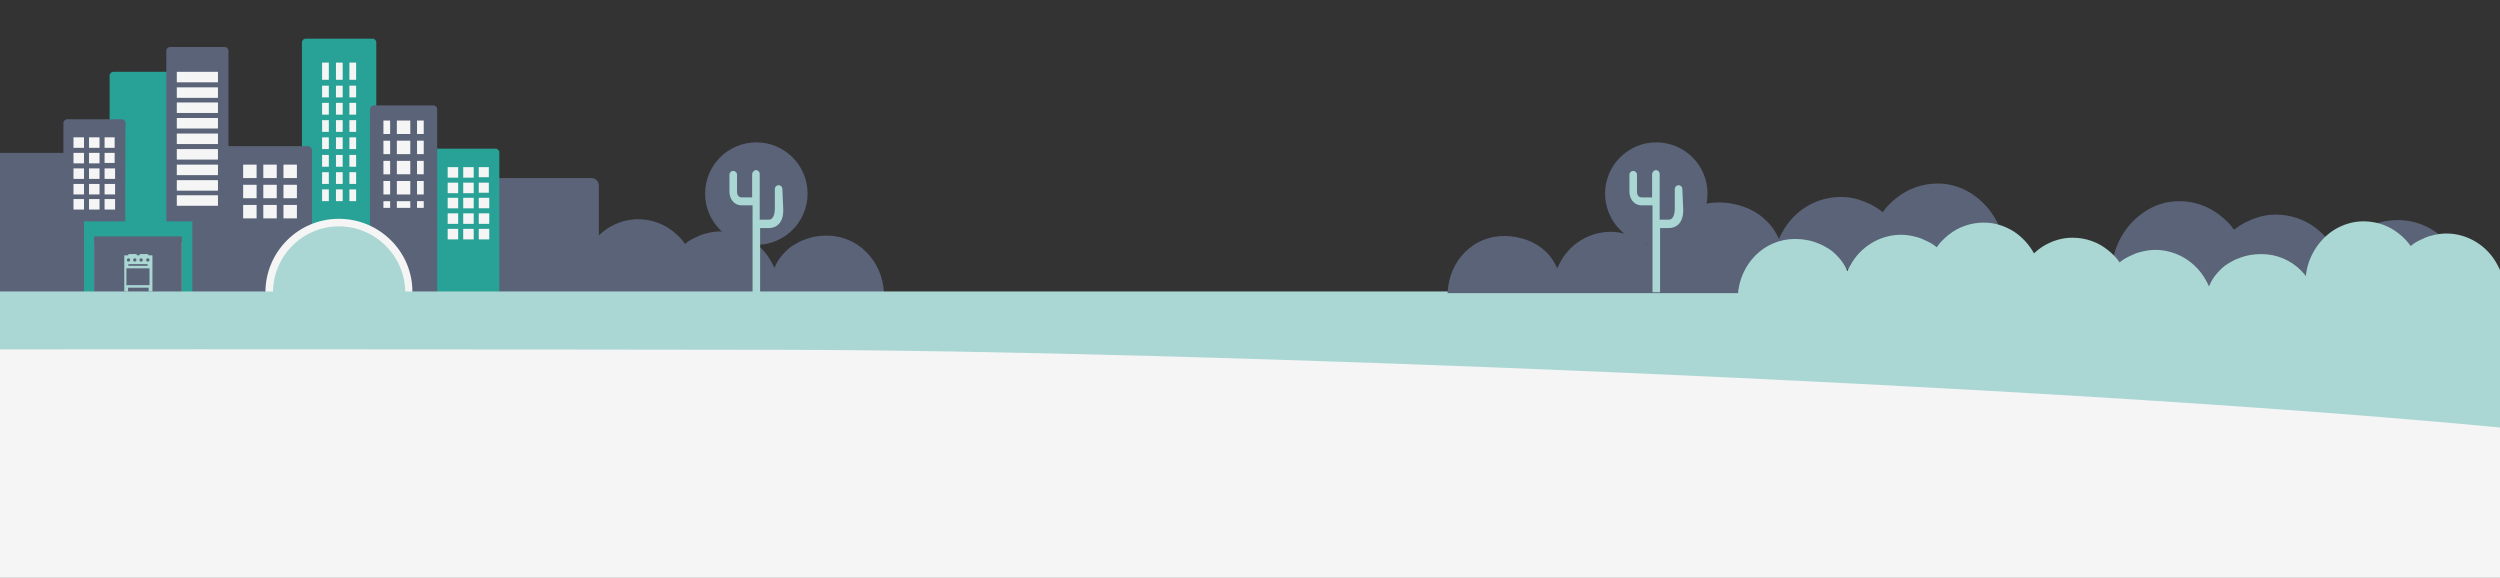 <svg xmlns="http://www.w3.org/2000/svg" xmlns:xlink="http://www.w3.org/1999/xlink" viewBox="0 881.2 595.3 137.6"><rect x="0" y="881.2" width="595.3" height="137.6" fill="#333333" stroke="none"/><path fill="#28A197" d="M40.8 951.1H26.1v-51.9c0-.5.4-.9.9-.9h13c.5 0 .9.4.9.9-.1 0-.1 51.9-.1 51.9z"/><path fill="#5A6378" d="M118.8 923.6h22c1 0 1.8.8 1.8 1.8v35.9h-23.8v-37.7z"/><path fill="#28A197" d="M118.9 958.4H102v-40.9c0-.5.4-.9.9-.9H118c.5 0 .9.4.9.9v40.9z"/><path d="M114 935.7h2.5v2.5H114zm0-3.7h2.5v2.5H114zm0-3.7h2.5v2.5H114zm2.4-2.4v1.2H114v-2.4h2.4m0-2.5v1.2H114V921h2.4m-6.1 14.7h2.5v2.5h-2.5zm0-3.7h2.5v2.5h-2.5zm0-3.7h2.5v2.5h-2.5zm0-3.6h2.5v2.5h-2.5zm0-3.7h2.5v2.5h-2.5zm-3.7 14.7h2.5v2.5h-2.5zm0-3.7h2.5v2.5h-2.5zm0-3.7h2.5v2.5h-2.5zm0-3.6h2.5v2.5h-2.5zm0-3.7h2.5v2.5h-2.5z" fill="#F5F5F5"/><path fill="#5A6378" d="M586.9 949.5h-83.7c-.2-3-.3-2.6-.3-3.6 0-5.8 3.1-11.2 7.8-14.3 2.4-1.6 5.2-2.5 8.2-2.5 3.7 0 7.2 1.3 9.9 3.5 1.1.9 2.2 1.9 3 3.1l.2.2c.9-.7 1.8-1.3 2.8-1.8 1-.5 2-.9 3-1.2 1.3-.4 2.6-.6 4.1-.6 6.1 0 11.3 3.4 14 8.4.3.5.6 1.1.8 1.6.6-1.3 1.3-2.5 2.2-3.5.9-1 1.9-1.9 3-2.6.9-.6 1.9-1.1 3-1.5 1.9-.7 4-1.1 6.2-1.1 8.6.1 15.4 6.9 15.8 15.9zm-557.1 1.9H15.1v-40.9c0-.5.4-.9.9-.9h13c.5 0 .9.4.9.9-.1 0-.1 40.9-.1 40.9zm167.1-14.1c-1.9 0-3.7.3-5.4 1-.9.3-1.8.8-2.6 1.3-1 .6-1.8 1.4-2.6 2.3-.8.9-1.4 1.9-1.9 3.1-.2-.5-.4-.9-.7-1.4-2.3-4.3-6.9-7.3-12.1-7.3-1.2 0-2.4.2-3.5.5-.9.2-1.8.6-2.6 1-.9.4-1.7.9-2.4 1.5 0-.1-.1-.1-.1-.2-.7-1-1.6-1.9-2.6-2.7-2.3-1.9-5.3-3-8.5-3-2.6 0-5 .8-7.1 2.1-4 2.6-6.7 7.3-6.7 12.3 0 .8.1.5.2 3.1h72.2c-.4-7.7-6.3-13.6-13.6-13.6zM54.4 951.4H39.6v-58.1c0-.5.4-.9.9-.9h13c.5 0 .9.4.9.9v58.1z"/><path d="M24.9 928.6h2.5v2.5h-2.5zm0-3.6h2.5v2.5h-2.5zm0-3.7h2.5v2.5h-2.5zm2.4-2.5v1.2h-2.4v-2.4h2.4m0-2.5v1.3h-2.4v-2.5h2.4m-6.1 14.7h2.5v2.5h-2.5zm0-3.6h2.5v2.5h-2.5zm0-3.7h2.5v2.5h-2.5zm0-3.7h2.5v2.5h-2.5zm0-3.7h2.5v2.5h-2.5zm-3.7 14.7H20v2.5h-2.5zm0-3.6H20v2.5h-2.5zm0-3.7H20v2.5h-2.5zm0-3.7H20v2.5h-2.5zm0-3.7H20v2.5h-2.5zM42.1 902h9.8v2.5h-9.8zm0 3.6h9.8v2.5h-9.8zm0 3.7h9.8v2.5h-9.8zm0 3.7h9.8v2.5h-9.8zm0 3.7h9.8v2.5h-9.8zm0 3.7h9.8v2.5h-9.8zm0 3.7h9.8v2.5h-9.8zm0 3.6h9.8v2.5h-9.8zm0-29.4h9.8v2.5h-9.8z" fill="#F5F5F5"/><path fill="#28A197" d="M20 933.9h25.8v17.2H20z"/><path fill="#F5F5F5" d="M22.4 938.8h20.9v12.3H22.4z"/><path fill="#5A6378" d="M22.4 937.5h20.9v13.9H22.4z"/><path fill="#28A197" d="M89.6 951.5v-60.2c0-.5-.4-.9-.9-.9H72.8c-.5 0-.9.4-.9.9v60.2h17.7z"/><path fill="#5A6378" d="M73.3 916H54.1v35.3h20.2v-34.4c-.1-.5-.5-.9-1-.9z"/><path d="M67.5 930h3.2v3.2h-3.2zm0-4.8h3.2v3.2h-3.2zm0-4.8h3.2v3.2h-3.2zm-4.8 9.6h3.2v3.2h-3.2zm0-4.8h3.2v3.2h-3.2zm0-4.8h3.2v3.2h-3.2zm-4.8 9.6h3.2v3.2h-3.2zm0-4.8h3.2v3.2h-3.2zm0-4.8h3.2v3.2h-3.2z" fill="#F5F5F5"/><path fill="#5A6378" d="M393.4 945.3h83.7c.2-3 .3-2.6.3-3.6 0-5.8-3.1-11.2-7.8-14.3-2.4-1.6-5.2-2.5-8.2-2.5-3.7 0-7.2 1.3-9.9 3.5-1.1.9-2.2 1.9-3 3.1l-.2.2c-.9-.7-1.8-1.3-2.8-1.8-1-.5-2-.9-3-1.2-1.3-.4-2.6-.6-4.1-.6-6.1 0-11.3 3.4-14 8.4-.3.5-.6 1.1-.8 1.6-.6-1.3-1.3-2.5-2.2-3.5-.9-1-1.9-1.9-3-2.6-.9-.6-1.9-1.1-3-1.5-1.9-.7-4-1.1-6.2-1.1-8.6.1-15.5 6.9-15.8 15.9zM0 917.6h16.3v43.7H0zm89 33.6h14.2c.5 0 .9-.4.9-.9v-43.1c0-.5-.4-.9-.9-.9H89c-.5 0-.9.4-.9.9v43.1c0 .5.4.9.9.9z"/><path d="M83.2 926.3h1.6v2.8h-1.6zm0-4.1h1.6v2.8h-1.6zm0-4.1h1.6v2.8h-1.6zm0-4.2h1.6v2.8h-1.6zm0-4.1h1.6v2.8h-1.6zm0-4.1h1.6v2.8h-1.6zm0-4.1h1.6v2.8h-1.6zm0-5.5h1.6v4.1h-1.6zM80 926.3h1.6v2.8H80zm0-4.1h1.6v2.8H80zm0-4.1h1.6v2.8H80zm0-4.2h1.6v2.8H80zm0-4.1h1.6v2.8H80zm0-4.1h1.6v2.8H80zm0-4.1h1.6v2.8H80zm0-5.5h1.6v4.1H80zm-3.3 30.2h1.6v2.8h-1.6zm0-4.1h1.6v2.8h-1.6zm0-4.1h1.6v2.8h-1.6zm0-4.2h1.6v2.8h-1.6zm0-4.1h1.6v2.8h-1.6zm0-4.1h1.6v2.8h-1.6zm0-4.1h1.6v2.8h-1.6zm0-5.5h1.6v4.1h-1.6zM99.3 929.1h1.6v1.6h-1.6zm0-4.8h1.6v3.2h-1.6zm0-4.8h1.6v3.2h-1.6zm0-4.8h1.6v3.2h-1.6zm0-4.8h1.6v3.2h-1.6zm-4.8 19.2h3.2v1.6h-3.2zm0-4.8h3.2v3.2h-3.2zm0-4.8h3.2v3.2h-3.2zm0-4.8h3.2v3.2h-3.2zm0-4.8h3.2v3.2h-3.2zm-3.2 19.2h1.6v1.6h-1.6zm0-4.8h1.6v3.2h-1.6zm0-4.8h1.6v3.2h-1.6zm0-4.8h1.6v3.2h-1.6zm0-4.8h1.6v3.2h-1.6z" fill="#F5F5F5"/><defs><path id="a" d="M55 931.5h55v20.1H55z"/></defs><clipPath id="b"><use xlink:href="#a" overflow="visible"/></clipPath><g clip-path="url(#b)"><path fill="#AAD7D3" d="M80.7 967.5c-9.2 0-16.7-7.5-16.7-16.7s7.5-16.7 16.7-16.7 16.7 7.5 16.7 16.7c0 9.3-7.5 16.7-16.7 16.7z"/><path fill="#F5F5F5" d="M80.7 935.1c8.7 0 15.8 7.1 15.8 15.8s-7.1 15.8-15.8 15.8S65 959.6 65 950.9s7-15.8 15.7-15.8m0-1.8c-9.7 0-17.5 7.9-17.5 17.5 0 9.7 7.9 17.5 17.5 17.5s17.5-7.9 17.5-17.5c.1-9.6-7.8-17.5-17.5-17.5z"/></g><circle fill="#5A6378" cx="180.1" cy="927.3" r="12.2"/><path fill="#AAD7D3" d="M186.5 930.9c0 .2.2 2.4-1.1 3.7-.6.6-1.4.9-2.3.9H181v15.3h-1.8v-20.7h-2.5c-2.2 0-3-1.9-3-3.2v-4.1c0-.5.4-.9.9-.9s.9.4.9.9v4.1c0 .3.1 1.3 1.1 1.3h2.5v-5.5c0-.1 0-.2.1-.4.1-.3.5-.6.8-.6.5 0 .9.4.9.9v10.9h2.1c.4 0 .7-.1.9-.4.6-.6.6-2 .6-2.4v-4.5c0-.5.4-.9.9-.9s.9.4.9.9l.2 4.7zM0 950.6h595.3v39.1H0z"/><path fill="#F5F5F5" d="M0 964.4s64.4-.1 186.2.1c93.9.1 300 8.1 409.1 18.5v35.9H0v-54.5z"/><path fill="#AAD7D3" d="M538.5 941.7c-1.9 0-3.7.3-5.4 1-.9.3-1.8.8-2.6 1.3-1 .6-1.8 1.4-2.6 2.3-.8.9-1.4 1.9-1.9 3.1-.2-.5-.4-.9-.7-1.4-2.3-4.3-6.9-7.3-12.1-7.3-1.2 0-2.4.2-3.5.5-.9.2-1.8.6-2.6 1-.9.4-1.7.9-2.4 1.5 0-.1-.1-.1-.1-.2-.7-1-1.6-1.9-2.6-2.7-2.3-1.9-5.3-3-8.5-3-2.6 0-5 .8-7.1 2.1-4 2.6-6.7 7.3-6.7 12.3 0 .8.1.5.2 3.1h72.2c-.4-7.8-6.3-13.6-13.6-13.6z"/><path fill="#5A6378" d="M344.7 951h72.2c.1-2.6.2-2.3.2-3.1 0-5-2.7-9.7-6.7-12.3-2.1-1.3-4.5-2.1-7.1-2.1-3.2 0-6.2 1.1-8.5 3-1 .8-1.9 1.7-2.6 2.7 0 .1-.1.1-.1.2-.8-.6-1.6-1.1-2.4-1.5-.8-.4-1.7-.7-2.6-1-1.1-.3-2.3-.5-3.5-.5-5.2 0-9.8 2.9-12.1 7.3-.2.5-.5.9-.7 1.4-.5-1.1-1.1-2.2-1.9-3.1-.7-.9-1.6-1.6-2.6-2.3-.8-.5-1.7-1-2.6-1.3-1.6-.6-3.5-1-5.4-1-7.4-.1-13.3 5.8-13.6 13.6z"/><circle fill="#5A6378" cx="394.4" cy="927.3" r="12.2"/><path fill="#AAD7D3" d="M400.8 930.9c0 .2.2 2.4-1.1 3.7-.6.6-1.4.9-2.3.9h-2.1v15.3h-1.8v-20.7H391c-2.2 0-3-1.9-3-3.2v-4.1c0-.5.4-.9.9-.9s.9.4.9.9v4.1c0 .3.1 1.3 1.1 1.3h2.5v-5.5c0-.1 0-.2.1-.4.1-.3.5-.6.8-.6.5 0 .9.4.9.9v10.9h2.1c.4 0 .7-.1.9-.4.6-.6.6-2 .6-2.4v-4.5c0-.5.4-.9.9-.9s.9.4.9.9l.2 4.7zm26.6 7.2c1.9 0 3.7.3 5.4 1 .9.3 1.8.8 2.6 1.3 1 .6 1.8 1.4 2.6 2.3.8.9 1.4 1.9 1.9 3.1.2-.5.4-.9.7-1.4 2.3-4.3 6.9-7.3 12.1-7.3 1.2 0 2.4.2 3.5.5.9.2 1.8.6 2.6 1 .9.4 1.7.9 2.4 1.5 0-.1.1-.1.1-.2.7-1 1.6-1.9 2.6-2.7 2.3-1.9 5.3-3 8.5-3 2.6 0 5 .8 7.1 2.1 4 2.6 6.7 7.3 6.7 12.3 0 .8-.1.5-.2 3.1h-72.2c.4-7.7 6.3-13.6 13.6-13.6zm167.9 7.4s-.4-.9-.7-1.4c-2.3-4.3-6.9-7.3-12.1-7.3-1.2 0-2.4.2-3.5.5-.9.2-1.8.6-2.6 1-.9.4-1.7.9-2.4 1.5 0-.1-.1-.1-.1-.2-.7-1-1.6-1.9-2.6-2.7-2.3-1.9-5.3-3-8.5-3-2.6 0-5 .8-7.1 2.1-4 2.6-6.7 7.3-6.7 12.3 0 .8.1.5.2 3.1h46.1v-5.9zM35 941.7h-1.5c-.2 0-.3.1-.3.3h-.6c0-.2-.1-.3-.3-.3h-1.5c-.2 0-.3.1-.3.3h-.9v8.6h.9v-.9h4.9v.9h.9V942h-.9c-.1-.2-.2-.3-.4-.3zm-1 1.4c0 .2-.2.4-.4.4s-.4-.2-.4-.4.2-.4.4-.4.4.2.4.4zm1 1c.1 0 .2.1.2.2s-.1.2-.2.2h-4.3c-.1 0-.2-.1-.2-.2s.1-.2.2-.2H35zm-2.5-1c0 .2-.2.4-.4.4s-.4-.2-.4-.4.2-.4.4-.4.4.2.4.4zm-1.9-.4c.2 0 .4.2.4.4s-.2.4-.4.4-.4-.2-.4-.4.2-.4.4-.4zm5 6.4h-5.5v-4h5.5v4zm-.4-6.4c.2 0 .4.2.4.4s-.2.4-.4.4-.4-.2-.4-.4.2-.4.4-.4z"/></svg>